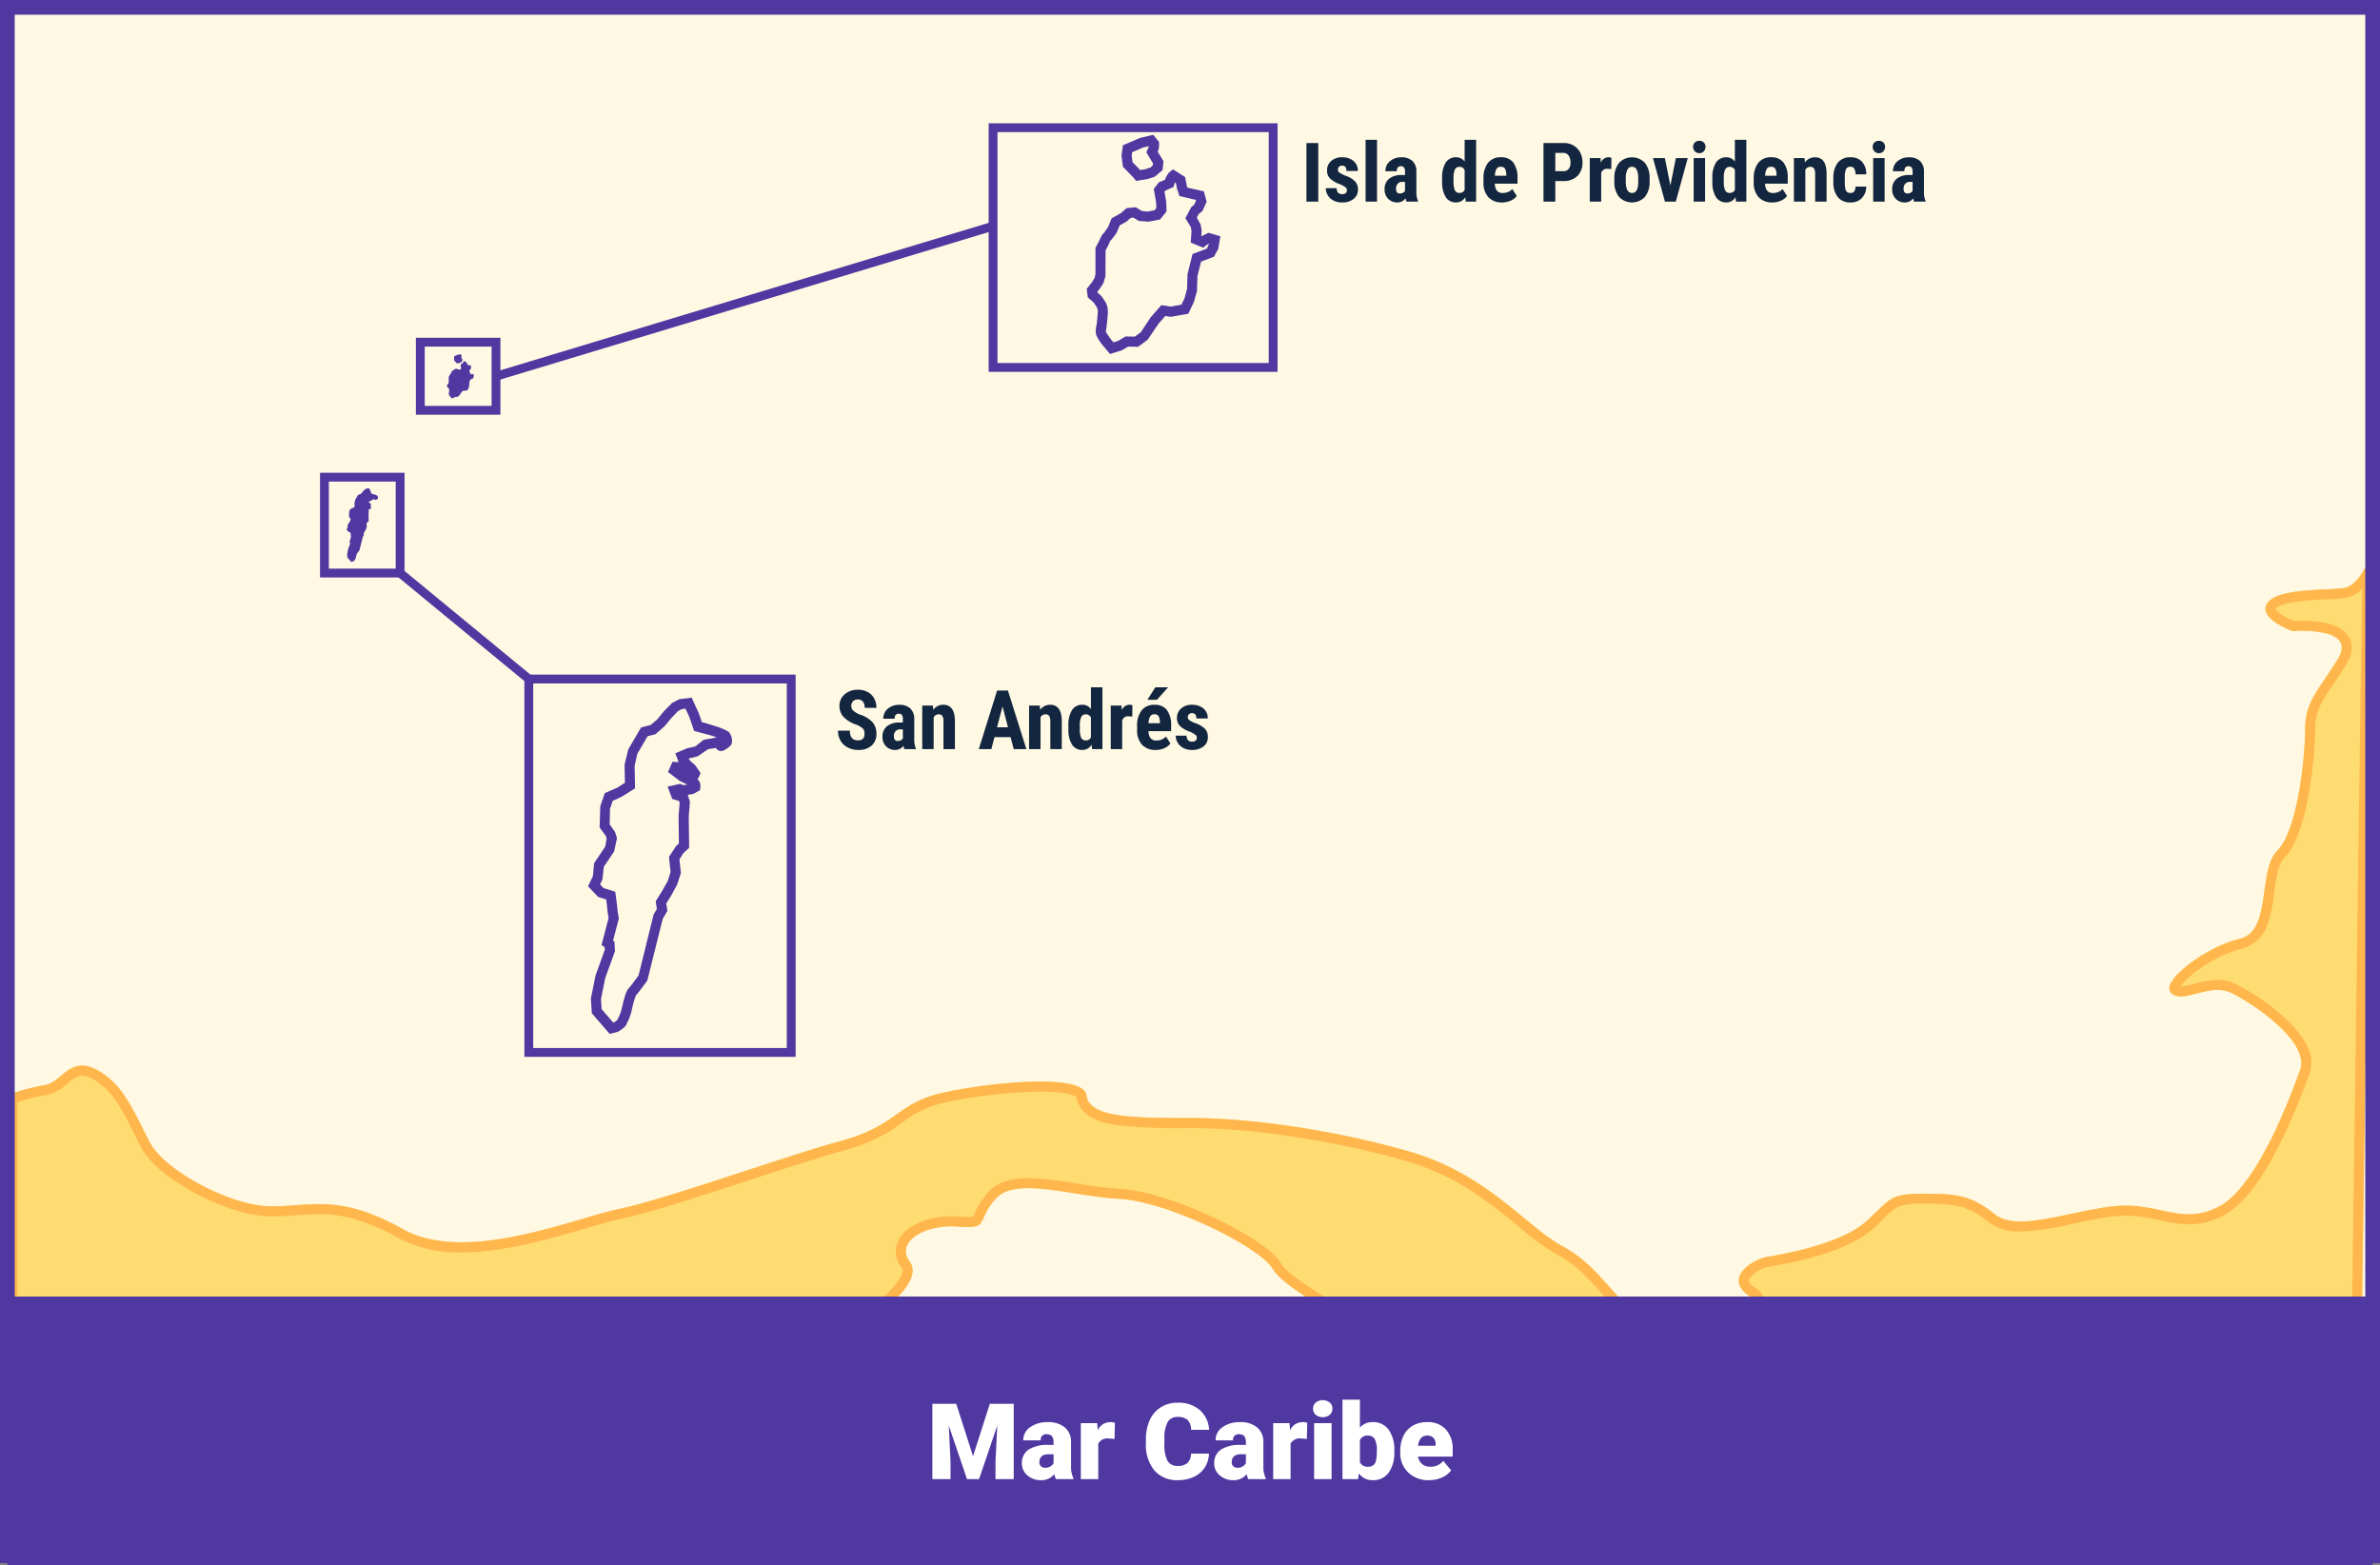 <svg xmlns="http://www.w3.org/2000/svg" width="404.248" height="265.908" viewBox="0 0 404.248 265.908">
  <rect x="0" y="0" width="404.248" height="265.908" fill="#808080" stroke="none"/>
  <g id="t1-m2" transform="translate(-388.75 -7513.75)">
    <rect id="Rectángulo_7854" data-name="Rectángulo 7854" width="401.748" height="263" transform="translate(390 7515)" fill="#fff8e3"/>
    <path id="Rectángulo_7854_-_Outline" data-name="Rectángulo 7854 - Outline" d="M1,1V262H400.748V1H1M0,0H401.748V263H0Z" transform="translate(390 7515)" fill="#707070"/>
    <path id="Path_102055" data-name="Path 102055" d="M-2117.286,14.571c-3.428.429-11.142,0-12.857,2.572s4.286,4.714,4.286,4.714,11.143-.857,7.714,4.714-5.571,7.286-5.571,12-1.286,17.143-4.714,20.572-.858,13.714-6.429,15-13.714,7.311-11.571,9.227,6.428-1.915,10.285,0,13.286,8.344,11.572,13.059-7.286,19.714-13.715,23.142-10.285-.857-18,0-16.285,4.415-20.142,1.351-6-3.493-12-3.493-5.572.86-9.858,4.716-14.142,5.569-16.714,6-7.714,3.643-3,6.75-12.857,6.107-17.571,3.964-7.715-9-14.143-12.428-12.857-12.429-26.572-16.286-27.39-5.572-36.838-5.572-17.162,0-17.59-3.857-16.714-2.143-24.429-.428-7.714,5.571-17.143,8.143S-2401.857,118.286-2410,120s-26.143,9.429-36.857,3.429-15.429-3.858-22.286-3.858-18-6-20.571-10.714-4.286-9.857-9-12.428-6,2.142-9,2.571a33.231,33.231,0,0,0-6.284,1.714v49.715h122.528c6.307-5.048,15.327-10.063,18.756-10.336,6-.478,14.571-7.664,12-11.093s2.571-6.429,8.143-6,3-.857,6.428-4.714,12.857-.429,21,0,24,8.143,26.143,12,20.143,12.857,20.143,12.857l6.071,7.286h158.535l2-142.715S-2113.857,14.143-2117.286,14.571Z" transform="translate(2903.998 7599.088)" fill="#ffdc72"/>
    <path id="Path_102055_-_Outline" data-name="Path 102055 - Outline" d="M-2114.049,14.725a5.259,5.259,0,0,1-3.026,1.532c-.9.113-2.05.169-3.265.229a46.136,46.136,0,0,0-5.549.492c-2.215.4-2.734.948-2.841,1.107l-.005.008a3.929,3.929,0,0,0,1.593,1.3,13.772,13.772,0,0,0,1.554.747c.292-.014.726-.029,1.245-.029,4.335,0,7.062.947,8.105,2.814.507.907.838,2.43-.459,4.538-.836,1.36-1.593,2.487-2.261,3.482-2.036,3.034-3.058,4.556-3.058,7.627,0,3.286-.927,17.488-5.212,21.774-1.055,1.054-1.4,3.521-1.725,5.907a24.241,24.241,0,0,1-1.207,5.561,6.052,6.052,0,0,1-4.317,3.986,22.554,22.554,0,0,0-6.979,3.307,17.658,17.658,0,0,0-2.685,2.21,6.093,6.093,0,0,0-.74.905h.073a10.214,10.214,0,0,0,2.217-.436,15.453,15.453,0,0,1,3.969-.669,7.106,7.106,0,0,1,3.234.73,39.051,39.051,0,0,1,8.275,5.756,17.32,17.32,0,0,1,3.492,4.254,6.147,6.147,0,0,1,.646,5.152,113.408,113.408,0,0,1-5.17,12.239c-3.187,6.3-6.242,10.169-9.342,11.822a12.436,12.436,0,0,1-5.975,1.551,23.723,23.723,0,0,1-5.037-.7,26.385,26.385,0,0,0-5.7-.765,17.285,17.285,0,0,0-1.9.106c-2.3.256-4.729.771-7.074,1.268a45.262,45.262,0,0,1-8.829,1.316,8.512,8.512,0,0,1-5.484-1.591,12.561,12.561,0,0,0-4.594-2.589,24.463,24.463,0,0,0-6.349-.535,12.054,12.054,0,0,0-4.262.454,8.535,8.535,0,0,0-2.492,1.98c-.55.53-1.172,1.131-1.967,1.846-3.925,3.531-11.722,5.435-17.572,6.411-1.424.237-3.314,1.481-3.487,2.295-.1.493.849,1.164,1.143,1.359a2.77,2.77,0,0,1,1.455,3.207c-.293.976-1.237,2.406-6.042,3.555a40.624,40.624,0,0,1-8.908,1.046,14.456,14.456,0,0,1-5.714-.876c-2.577-1.171-4.58-3.428-6.7-5.818-2.185-2.462-4.445-5.008-7.539-6.658a44.879,44.879,0,0,1-6.982-5.079,79.227,79.227,0,0,0-8.143-6.1,41.761,41.761,0,0,0-11.107-4.975,155.287,155.287,0,0,0-19.8-4.186,119.343,119.343,0,0,0-16.576-1.322,91.948,91.948,0,0,1-12.433-.5c-1.571-.239-6.317-.963-6.832-4.75-.224-.181-1.44-.936-6.173-.936a84.875,84.875,0,0,0-16.212,1.862,17.689,17.689,0,0,0-7.179,3.383,28.091,28.091,0,0,1-9.885,4.741c-3.953,1.078-9.776,2.983-15.941,5-8.4,2.747-17.086,5.588-21.87,6.6-1.665.35-3.78.968-6.229,1.683-6.153,1.8-13.81,4.031-20.969,4.031a22.009,22.009,0,0,1-10.84-2.465,33.7,33.7,0,0,0-7.657-3.269,21.58,21.58,0,0,0-5.755-.744c-1.272,0-2.494.086-3.789.178-1.35.1-2.746.194-4.254.194-3.5,0-8.121-1.38-12.685-3.785s-7.981-5.253-9.378-7.815c-.529-.97-1.023-1.957-1.5-2.911-1.81-3.619-3.519-7.037-6.822-8.839a3.854,3.854,0,0,0-1.774-.556c-.836,0-1.5.514-2.511,1.352a7.391,7.391,0,0,1-3.66,1.965,28.83,28.83,0,0,0-4.825,1.227v46.819h120.237c6.014-4.71,15.189-10.01,19.212-10.331a14.159,14.159,0,0,0,6.322-2.548,12.688,12.688,0,0,0,4.336-4.478c.282-.625.322-1.08.117-1.352a4.327,4.327,0,0,1-.572-4.7c1.213-2.426,4.833-4.057,9.006-4.057.4,0,.8.015,1.2.046.646.05,1.157.074,1.564.074a3.739,3.739,0,0,0,.91-.074c.068-.114.173-.352.26-.549a12.635,12.635,0,0,1,2.292-3.6c1.426-1.6,3.654-2.384,6.811-2.384a54.539,54.539,0,0,1,8.095.892,74.241,74.241,0,0,0,7.454.924c3.93.207,9.895,2.028,15.955,4.873,2.266,1.064,9.8,4.784,11.585,8,.26.468,1.766,2.372,10.222,7.218,4.673,2.678,9.151,4.921,9.2,4.944l.318.159.228.273,5.561,6.674h156.062l1.879-134m1.8-7.011-2,142.715h-158.535l-6.071-7.286s-18-9-20.143-12.857-18-11.572-26.143-12-17.571-3.857-21,0-.858,5.143-6.428,4.714-10.715,2.571-8.143,6-6,10.615-12,11.093c-3.429.273-12.449,5.288-18.756,10.336H-2514V100.714A33.231,33.231,0,0,1-2507.714,99c3-.429,4.286-5.143,9-2.571s6.428,7.714,9,12.428,13.714,10.714,20.571,10.714,11.572-2.142,22.286,3.858,28.714-1.715,36.857-3.429,28.286-9,37.714-11.571,9.429-6.429,17.143-8.143,24-3.429,24.429.428,8.143,3.857,17.59,3.857,23.124,1.715,36.838,5.572,20.143,12.857,26.572,16.286,9.428,10.285,14.143,12.428,22.285-.857,17.571-3.964.429-6.322,3-6.75,12.429-2.143,16.714-6,3.858-4.716,9.858-4.716,8.142.428,12,3.493,12.428-.493,20.142-1.351c5.442-.6,8.965,1.351,12.825,1.351a10.638,10.638,0,0,0,5.175-1.351c6.429-3.428,12-18.428,13.715-23.142s-7.715-11.143-11.572-13.059c-3.042-1.51-6.35.553-8.664.553a2.319,2.319,0,0,1-1.621-.553c-2.143-1.916,6-7.941,11.571-9.227s3-11.572,6.429-15,4.714-15.857,4.714-20.572,2.143-6.428,5.571-12-7.714-4.714-7.714-4.714-6-2.143-4.286-4.714,9.429-2.143,12.857-2.572S-2112.25,7.714-2112.25,7.714Z" transform="translate(2903.998 7599.088)" fill="#ffb74d"/>
    <rect id="Rectangle_7856" data-name="Rectangle 7856" width="401.748" height="45.677" transform="translate(390 7733.981)" fill="#5038a1"/>
    <path id="Rectángulo_7854-2" data-name="Rectángulo 7854" d="M-1.25-1.25H403v265.5H-1.25ZM400.5,1.25H1.25v260.5H400.5Z" transform="translate(390 7515)" fill="#5038a1"/>
    <path id="Rectangle_7857" data-name="Rectangle 7857" d="M-.75-.75H13.607V17.036H-.75ZM12.107.75H.75V15.536H12.107Z" transform="translate(443.855 7594.803)" fill="#5038a1"/>
    <path id="Rectangle_7858" data-name="Rectangle 7858" d="M-.75-.75H45.321V64.179H-.75ZM43.821.75H.75V62.679H43.821Z" transform="translate(478.569 7629.088)" fill="#5038a1"/>
    <path id="Rectangle_7859" data-name="Rectangle 7859" d="M-.75-.75H48.321V41.464H-.75ZM46.821.75H.75V39.964H46.821Z" transform="translate(557.427 7535.445)" fill="#5038a1"/>
    <path id="Rectangle_7860" data-name="Rectangle 7860" d="M-.75-.75H13.607V12.321H-.75ZM12.107.75H.75V10.821H12.107Z" transform="translate(460.141 7571.874)" fill="#5038a1"/>
    <path id="Line_148" data-name="Line 148" d="M21.38,18.579-.477.579.477-.579l21.857,18Z" transform="translate(456.712 7611.088)" fill="#5038a1"/>
    <path id="Line_149" data-name="Line 149" d="M.217,26.218l-.434-1.436L84.212-.718,84.645.718Z" transform="translate(472.998 7552.16)" fill="#5038a1"/>
    <g id="Group_56389" data-name="Group 56389" transform="translate(2903.998 7599.088)">
      <path id="Path_102058" data-name="Path 102058" d="M-2411.691,90.279l-3.039-3.507-.153-2.52.793-3.9,1.579-4.384-.06-.447-.508-.339,1.2-4.582c-.06-.347-.184-1.094-.234-1.694-.036-.434-.114-1.036-.175-1.465l-1.365-.421-1.715-1.81.829-1.741.2-2.187,1.886-2.8.249-1.352-.151-.49-1.051-1.4.117-3.64.766-2.22.348-.15c.783-.335,1.724-.752,1.88-.84.109-.074.754-.486,1.189-.764l-.057-3.091.632-2.592,2.17-3.71,1.632-.426,1.135-.964,1.115-1.37,1.39-1.418,1.214-.62,2.106-.275,1.225,2.7.514,1.48.426.092,1.891.582a10.051,10.051,0,0,1,2.256.968,2.384,2.384,0,0,1,.5,1.971c-.192.583-1.352,1.177-1.363,1.182a1.035,1.035,0,0,1-.965-.047,1.066,1.066,0,0,1-.377-.389l-1.339.235-1.732,1.189-1.563.394.312.417.785.683.936,1.337-.163.426a2.885,2.885,0,0,1-.369.677,1.085,1.085,0,0,1,.313.3,1.58,1.58,0,0,1,.174,1.086l-.032.445-1.141.624s-.494.094-.947.157l.368,1.186-.014.166s-.18,2.127-.19,2.333c0,.119.065,4.937.065,4.937l0,.384-.971.89-.677,1.064.245,2.322-.634,1.971-1.029,1.887-.818,1.312.19,1.268-.795,1.372-2.613,10.453c-.252.353-1.537,2.131-1.95,2.545a17.082,17.082,0,0,0-.681,2.429l-.123.512a9.13,9.13,0,0,1-.681,1.706c-.052.106-.093.188-.114.239-.057.172-.153.46-1.306,1.2l-.256.11Zm-1.363-4.19,1.969,2.272.119-.03c.229-.153.461-.323.57-.416.031-.072.073-.159.122-.259a7.949,7.949,0,0,0,.559-1.369l.116-.487c.436-1.869.718-2.832,1.138-3.251.218-.219,1.078-1.375,1.675-2.2l2.554-10.336.556-.961-.2-1.3,1.132-1.811.94-1.695.457-1.468-.271-2.562,1.2-1.836.487-.447c-.015-1.154-.059-4.525-.059-4.6s.138-1.742.182-2.281l-.1-.334-1.158-.345-.785-2.093,2.1-.467.253.109a1.515,1.515,0,0,0,.5.094c.131-.01.3-.031.467-.056-.147-.095-.255-.163-.257-.164l-.974-.466-2.028-1.536.768-1.73,1.046.059-.571-1.5,2.043-.868,1.263-.275.293-.18,1.209-.976,2.223-.39c-.256-.1-.531-.206-.789-.3l-3.039-.813-.8-2.32-.67-1.466-.682.089-.642.367-1.069,1.128-1.182,1.434-1.538,1.326-1.324.344-1.744,2.983-.461,2.017.071,3.843-.405.259s-1.4.89-1.588,1.017a14.687,14.687,0,0,1-1.781.825l-.476,1.376-.055,2.653.92,1.31.319,1.035-.491,2.265-1.74,2.578-.252,2.191-.389.818.595.629,1.971.606.08.534s.2,1.319.263,2.111c.06.729.244,1.7.245,1.711l.036.189-.986,3.768.231.154.1,1.629-1.666,4.6-.715,3.556Z" fill="#5038a1"/>
    </g>
    <path id="Path_102059" data-name="Path 102059" d="M-2455.587,10.114l-.666-.768-.033-.553.173-.854.346-.961-.013-.1-.111-.075.263-1c-.014-.076-.041-.239-.052-.371-.008-.1-.025-.227-.038-.321l-.3-.092-.376-.4.182-.381.043-.479.414-.613.054-.3-.033-.107-.23-.307.025-.8.168-.486.077-.033c.171-.074.377-.165.411-.184l.261-.167-.013-.678.139-.568.475-.813.358-.093.249-.211.244-.3.3-.311.266-.136.462-.06.268.591.113.324.093.02.414.128a2.181,2.181,0,0,1,.495.212.521.521,0,0,1,.109.432c-.042.127-.3.258-.3.259a.228.228,0,0,1-.211-.011.24.24,0,0,1-.083-.085l-.293.051-.379.261-.343.086.069.092.172.149.205.293-.036.094a.648.648,0,0,1-.081.148.251.251,0,0,1,.069.066.355.355,0,0,1,.038.238l-.007.1-.25.137s-.109.02-.208.034l.081.26,0,.036s-.04.466-.042.511c0,.026.014,1.082.014,1.082V3.19l-.212.195-.149.233.054.509-.139.432-.225.413-.18.288.042.277-.174.3-.572,2.29c-.056.078-.337.467-.428.558a3.741,3.741,0,0,0-.149.532l-.027.112a1.92,1.92,0,0,1-.149.374l-.025.052c-.013.038-.034.1-.286.264l-.056.024Z" transform="translate(2903.998 7599.088)" fill="#5038a1"/>
    <g id="Group_56390" data-name="Group 56390" transform="translate(2903.998 7599.088)">
      <path id="Path_102060" data-name="Path 102060" d="M-2326.715-25.213l-1.169-1.4a7.543,7.543,0,0,1-1.192-1.887,3.879,3.879,0,0,1,.107-1.729l.056-.583c0-.024.124-1.046.124-1.648a1.62,1.62,0,0,0-.149-.677l-.543-.809-1-.88-.181-1.447.927-1.18.39-.641.165-.639V-43.24l.584-1.089c.5-1.16.708-1.323.829-1.42.054-.065.427-.578.74-1.025l.59-1.475,1.58-.886.966-.851,1.552-.149,1.062.651,1,.073,1.123-.211.307-.377-.023-.871-.4-2.362.837-1.117,1.079-.47.127-.393.451-.725.737-.644,2.083,1.315.356,1.785,2.833.647.47,1.761-.726,1.589-.651.522-.287.59.639,1.16.177,1.062-.061.9.075.031.1-.069,1.044-.511,2.022.587-.362,2.151-.732,1.338-2.188.822-.606,2.425-.095,2.625-.513,1.8-.949,2.011-2.981.517-.928-.143-1.135,1.286-1.866,2.754-1.615,1.2-1.685-.033-1.1.63Zm-.692-3.748c.149.251.545.83.879,1.3l.4.473.8-.25,1.248-.748,1.59.031,1.024-.762,1.651-2.506,1.828-2.085,1.577.242,1.833-.318.516-1.078.433-1.555.087-2.584.847-3.391,2.434-.914.381-.85-.281.133-.73.554-2.108-.868.132-1.929-.116-.7-.93-1.51,1.02-1.906.483-.386.3-.659-.044-.164-2.761-.639-.44-1.321-.156-.872-.193-.122-.2.765-1.426.622-.125.167.293,1.757.052,1.623-1.106,1.357-1.959.368-1.635-.12-.928-.569-.44.042-.693.6-1.19.683-.5,1.178a7.559,7.559,0,0,1-1.13,1.465c.026,0-.189.437-.361.83l-.41.77-.028,4.4-.324,1.1-.514.834-.541.7.011.1.739.69.642.964a3.226,3.226,0,0,1,.4,1.567c0,.679-.135,1.834-.135,1.834l-.063.627C-2327.341-29.583-2327.4-29.164-2327.407-28.961Z" fill="#5038a1"/>
    </g>
    <g id="Group_56391" data-name="Group 56391" transform="translate(2903.998 7599.088)">
      <path id="Path_102061" data-name="Path 102061" d="M-2322.31-54.614l-.268-.4c-.264-.282-1.736-1.793-1.736-1.793l-.2-.205-.242-1.906.241-1.749,2.886-1.233,2.257-.539,1,1.239-.006.3s-.011.658-.031.76a2.92,2.92,0,0,1-.206.561l.987,1.624-.162,1.508-1.324,1.13-1.236.4Zm-.576-3.183c.665.683,1.061,1.091,1.3,1.341l.842-.127.913-.306.4-.377.031-.291-1.134-1.908.172-.4s.2-.461.271-.649l-1.009.234-1.851.8-.078.566Z" fill="#5038a1"/>
    </g>
    <g id="Group_56392" data-name="Group 56392" transform="translate(2903.998 7599.088)">
      <path id="Path_102062" data-name="Path 102062" d="M-2438.534-17.672l-.235-.283a1.524,1.524,0,0,1-.241-.38.791.791,0,0,1,.021-.35l.012-.117s.025-.211.025-.333a.319.319,0,0,0-.03-.136l-.11-.164-.2-.177-.036-.292.187-.239.079-.129.033-.129v-.909l.118-.22c.1-.234.143-.267.167-.287s.086-.117.15-.207l.119-.3.318-.179.2-.172.314-.03.214.131.2.015.227-.042.062-.077,0-.175-.081-.477.169-.226.218-.1.026-.079.091-.146.148-.13.421.265.072.361.572.13.094.356-.146.32-.132.106-.058.119.13.234.035.214-.012.181.015.007.019-.014.211-.1.408.118-.073.434-.148.27-.441.166-.123.49-.019.529-.1.363-.191.406-.6.105-.187-.029-.229.259-.377.556-.326.243-.34-.007-.222.127Z" fill="#5038a1"/>
      <path id="Path_102063" data-name="Path 102063" d="M-2437.644-23.606l-.055-.081c-.053-.057-.35-.362-.35-.362l-.04-.041-.049-.385.049-.353.582-.249.456-.109.2.251v.059s0,.133-.006.154a.7.7,0,0,1-.042.113l.2.328-.032.3-.268.228-.249.081Z" fill="#5038a1"/>
    </g>
    <path id="Path_102091" data-name="Path 102091" d="M47.168,4.2l2.856,8.9,2.848-8.9h4.061V17H53.839V14.012l.3-6.117L51.044,17H49L45.9,7.886l.3,6.126V17H43.116V4.2ZM64.113,17a3.344,3.344,0,0,1-.281-.853,2.754,2.754,0,0,1-2.285,1.028,3.374,3.374,0,0,1-2.285-.813,2.588,2.588,0,0,1-.94-2.043,2.66,2.66,0,0,1,1.143-2.338,5.821,5.821,0,0,1,3.322-.791H63.7v-.5q0-1.316-1.134-1.316a.927.927,0,0,0-1.055,1.042H58.55a2.655,2.655,0,0,1,1.173-2.239,4.931,4.931,0,0,1,2.993-.86A4.323,4.323,0,0,1,65.59,8.2a3.086,3.086,0,0,1,1.081,2.435v4.21a4.311,4.311,0,0,0,.4,2V17Zm-1.854-1.934a1.652,1.652,0,0,0,.918-.237,1.487,1.487,0,0,0,.523-.536V12.772h-.861q-1.547,0-1.547,1.389a.848.848,0,0,0,.272.655A.986.986,0,0,0,62.259,15.066Zm11.8-4.9-.976-.07a1.752,1.752,0,0,0-1.793.879V17H68.332V7.49h2.777l.1,1.222a2.294,2.294,0,0,1,2.083-1.4,2.888,2.888,0,0,1,.826.105Zm16.04,2.5a4.673,4.673,0,0,1-.721,2.36,4.35,4.35,0,0,1-1.85,1.586,6.3,6.3,0,0,1-2.72.563,5.025,5.025,0,0,1-3.973-1.644,6.786,6.786,0,0,1-1.45-4.641v-.633a7.746,7.746,0,0,1,.655-3.292,4.961,4.961,0,0,1,1.885-2.18,5.26,5.26,0,0,1,2.848-.769,5.516,5.516,0,0,1,3.744,1.226,4.844,4.844,0,0,1,1.608,3.379H87.053a2.292,2.292,0,0,0-.589-1.679,2.422,2.422,0,0,0-1.687-.51,1.843,1.843,0,0,0-1.687.861,5.536,5.536,0,0,0-.562,2.751v.905a6.126,6.126,0,0,0,.514,2.927,1.882,1.882,0,0,0,1.771.879,2.369,2.369,0,0,0,1.626-.5,2.126,2.126,0,0,0,.6-1.591ZM96.782,17a3.344,3.344,0,0,1-.281-.853,2.754,2.754,0,0,1-2.285,1.028,3.374,3.374,0,0,1-2.285-.813,2.588,2.588,0,0,1-.94-2.043,2.66,2.66,0,0,1,1.143-2.338,5.821,5.821,0,0,1,3.322-.791h.914v-.5q0-1.316-1.134-1.316a.927.927,0,0,0-1.055,1.042H91.219a2.655,2.655,0,0,1,1.173-2.239,4.931,4.931,0,0,1,2.993-.86,4.323,4.323,0,0,1,2.874.888,3.086,3.086,0,0,1,1.081,2.435v4.21a4.311,4.311,0,0,0,.4,2V17Zm-1.854-1.934a1.652,1.652,0,0,0,.918-.237,1.487,1.487,0,0,0,.523-.536V12.772h-.861q-1.547,0-1.547,1.389a.848.848,0,0,0,.272.655A.986.986,0,0,0,94.928,15.066Zm11.8-4.9-.976-.07a1.752,1.752,0,0,0-1.793.879V17H101V7.49h2.777l.1,1.222a2.294,2.294,0,0,1,2.083-1.4,2.888,2.888,0,0,1,.826.105ZM110.924,17h-2.971V7.49h2.971ZM107.777,5.029a1.334,1.334,0,0,1,.457-1.043,1.934,1.934,0,0,1,2.373,0,1.334,1.334,0,0,1,.457,1.043,1.334,1.334,0,0,1-.457,1.043,1.934,1.934,0,0,1-2.373,0A1.334,1.334,0,0,1,107.777,5.029Zm13.8,7.295a5.8,5.8,0,0,1-.967,3.595,3.238,3.238,0,0,1-2.725,1.257,2.81,2.81,0,0,1-2.338-1.151l-.123.976H112.77V3.5h2.962V8.255a2.711,2.711,0,0,1,2.136-.94,3.239,3.239,0,0,1,2.742,1.274,5.826,5.826,0,0,1,.967,3.586Zm-2.971-.189a3.866,3.866,0,0,0-.365-1.952A1.229,1.229,0,0,0,117.12,9.6a1.418,1.418,0,0,0-1.389.763v3.773a1.426,1.426,0,0,0,1.406.755,1.258,1.258,0,0,0,1.327-1.018A7.309,7.309,0,0,0,118.605,12.135Zm8.877,5.04a4.889,4.889,0,0,1-3.542-1.305,4.507,4.507,0,0,1-1.354-3.4v-.246a5.84,5.84,0,0,1,.541-2.575,3.955,3.955,0,0,1,1.578-1.727,4.763,4.763,0,0,1,2.461-.611,4.117,4.117,0,0,1,3.164,1.244,4.887,4.887,0,0,1,1.16,3.467v1.151H125.6a2.135,2.135,0,0,0,.694,1.257,2.066,2.066,0,0,0,1.389.457,2.662,2.662,0,0,0,2.2-.984l1.354,1.6a3.784,3.784,0,0,1-1.569,1.217A5.3,5.3,0,0,1,127.482,17.176ZM127.148,9.6q-1.3,0-1.547,1.723h2.988v-.229a1.467,1.467,0,0,0-.36-1.1A1.434,1.434,0,0,0,127.148,9.6Z" transform="translate(504 7748)" fill="#fff"/>
    <path id="Path_102089" data-name="Path 102089" d="M6.59,12.389a1.247,1.247,0,0,0-.311-.919,3.581,3.581,0,0,0-1.131-.646,5.272,5.272,0,0,1-2.153-1.33,2.672,2.672,0,0,1-.656-1.8,2.525,2.525,0,0,1,.892-2.02A3.366,3.366,0,0,1,5.5,4.91,3.393,3.393,0,0,1,7.13,5.3a2.679,2.679,0,0,1,1.1,1.09,3.271,3.271,0,0,1,.386,1.6h-2a1.651,1.651,0,0,0-.3-1.063,1.042,1.042,0,0,0-.858-.366,1.074,1.074,0,0,0-.82.311,1.169,1.169,0,0,0-.294.837,1.031,1.031,0,0,0,.328.742,3.773,3.773,0,0,0,1.162.687,4.979,4.979,0,0,1,2.116,1.292,2.878,2.878,0,0,1,.66,1.948,2.569,2.569,0,0,1-.827,2.03,3.274,3.274,0,0,1-2.249.731,3.873,3.873,0,0,1-1.757-.4A2.974,2.974,0,0,1,2.54,13.605a3.3,3.3,0,0,1-.448-1.743H4.109a1.9,1.9,0,0,0,.335,1.251,1.371,1.371,0,0,0,1.094.39Q6.59,13.5,6.59,12.389ZM13.365,15a2.7,2.7,0,0,1-.164-.574,1.653,1.653,0,0,1-1.408.711,2.084,2.084,0,0,1-1.542-.615,2.162,2.162,0,0,1-.612-1.593,2.239,2.239,0,0,1,.742-1.8,3.244,3.244,0,0,1,2.136-.649H13.1V9.887a1.114,1.114,0,0,0-.171-.7.613.613,0,0,0-.5-.205q-.725,0-.725.848H9.776a2.141,2.141,0,0,1,.769-1.692,2.863,2.863,0,0,1,1.945-.667,2.629,2.629,0,0,1,1.883.632,2.374,2.374,0,0,1,.667,1.808v3.479a3.641,3.641,0,0,0,.273,1.5V15Zm-1.142-1.381a1.079,1.079,0,0,0,.547-.13.92.92,0,0,0,.335-.308V11.644H12.64a.992.992,0,0,0-.776.314,1.208,1.208,0,0,0-.284.841Q11.581,13.619,12.223,13.619ZM18.211,7.6l.055.731a2.052,2.052,0,0,1,1.716-.868q1.907,0,1.962,2.673V15H20V10.283a1.7,1.7,0,0,0-.188-.913.732.732,0,0,0-.66-.284.9.9,0,0,0-.82.54V15H16.393V7.6ZM31.4,12.963H28.664L28.13,15H26l3.11-9.953h1.839L34.084,15H31.938Zm-2.3-1.675H30.96l-.93-3.548ZM36.361,7.6l.055.731a2.052,2.052,0,0,1,1.716-.868q1.907,0,1.962,2.673V15H38.152V10.283a1.7,1.7,0,0,0-.188-.913.732.732,0,0,0-.66-.284.9.9,0,0,0-.82.54V15H34.542V7.6Zm4.86,3.473a4.829,4.829,0,0,1,.615-2.714,2.037,2.037,0,0,1,1.791-.9,1.727,1.727,0,0,1,1.422.738V4.5H47V15H45.241l-.089-.752a1.782,1.782,0,0,1-1.531.889,2.02,2.02,0,0,1-1.774-.889,4.673,4.673,0,0,1-.625-2.611Zm1.941.485a3.529,3.529,0,0,0,.232,1.528.819.819,0,0,0,.786.434.943.943,0,0,0,.868-.513V9.634a.922.922,0,0,0-.861-.547.833.833,0,0,0-.779.431,3.352,3.352,0,0,0-.246,1.531ZM52.07,9.47l-.643-.055a1.056,1.056,0,0,0-1.073.7V15H48.413V7.6h1.825l.055.8a1.4,1.4,0,0,1,1.265-.937,1.355,1.355,0,0,1,.533.089Zm3.979,5.667a3.032,3.032,0,0,1-2.324-.889,3.578,3.578,0,0,1-.834-2.543v-.588a4.206,4.206,0,0,1,.766-2.7,2.655,2.655,0,0,1,2.194-.95,2.513,2.513,0,0,1,2.1.891A4.25,4.25,0,0,1,58.667,11v.949H54.818a2.013,2.013,0,0,0,.362,1.2,1.225,1.225,0,0,0,.991.381,2.175,2.175,0,0,0,1.62-.663l.759,1.169a2.5,2.5,0,0,1-1.032.8A3.543,3.543,0,0,1,56.048,15.137ZM54.832,10.6h1.935V10.42a2.067,2.067,0,0,0-.219-1,.761.761,0,0,0-.711-.342.8.8,0,0,0-.735.362A2.5,2.5,0,0,0,54.832,10.6ZM55.98,4.5h2.174l-1.9,2.119H54.64Zm7.055,8.518a.6.6,0,0,0-.236-.455A4.657,4.657,0,0,0,61.75,12a4.365,4.365,0,0,1-1.644-1A1.909,1.909,0,0,1,59.658,9.7a2.065,2.065,0,0,1,.7-1.6,2.665,2.665,0,0,1,1.856-.632,2.885,2.885,0,0,1,1.948.629,2.114,2.114,0,0,1,.731,1.688H62.959q0-.9-.752-.9a.7.7,0,0,0-.506.191.707.707,0,0,0-.2.533.56.56,0,0,0,.219.434,4.81,4.81,0,0,0,1.032.537,4.271,4.271,0,0,1,1.671.974,1.986,1.986,0,0,1,.489,1.391,1.945,1.945,0,0,1-.745,1.593,3.017,3.017,0,0,1-1.955.6,3.112,3.112,0,0,1-1.436-.318,2.411,2.411,0,0,1-.974-.885,2.279,2.279,0,0,1-.352-1.224h1.839a1.172,1.172,0,0,0,.236.759.924.924,0,0,0,.728.253Q63.035,13.722,63.035,13.018Z" transform="translate(529 7626)" fill="#12263f"/>
    <path id="Path_102088" data-name="Path 102088" d="M3.66,15H1.65V5.047H3.66Zm4.867-1.982a.6.6,0,0,0-.236-.455A4.657,4.657,0,0,0,7.242,12a4.365,4.365,0,0,1-1.644-1A1.909,1.909,0,0,1,5.15,9.7a2.065,2.065,0,0,1,.7-1.6,2.665,2.665,0,0,1,1.856-.632A2.885,2.885,0,0,1,9.655,8.1a2.114,2.114,0,0,1,.731,1.688H8.452q0-.9-.752-.9a.7.7,0,0,0-.506.191.706.706,0,0,0-.2.533.56.56,0,0,0,.219.434,4.81,4.81,0,0,0,1.032.537,4.271,4.271,0,0,1,1.671.974,1.986,1.986,0,0,1,.489,1.391,1.945,1.945,0,0,1-.745,1.593,3.017,3.017,0,0,1-1.955.6,3.112,3.112,0,0,1-1.436-.318,2.411,2.411,0,0,1-.974-.885,2.279,2.279,0,0,1-.352-1.224H6.784a1.172,1.172,0,0,0,.236.759.924.924,0,0,0,.728.253Q8.527,13.722,8.527,13.018ZM13.641,15H11.7V4.5h1.941Zm5.011,0a2.7,2.7,0,0,1-.164-.574,1.653,1.653,0,0,1-1.408.711,2.084,2.084,0,0,1-1.542-.615,2.162,2.162,0,0,1-.612-1.593,2.239,2.239,0,0,1,.742-1.8,3.244,3.244,0,0,1,2.136-.649h.588V9.887a1.114,1.114,0,0,0-.171-.7.613.613,0,0,0-.5-.205q-.725,0-.725.848H15.063a2.141,2.141,0,0,1,.769-1.692,2.863,2.863,0,0,1,1.945-.667A2.629,2.629,0,0,1,19.66,8.1a2.374,2.374,0,0,1,.667,1.808v3.479a3.641,3.641,0,0,0,.273,1.5V15ZM17.51,13.619a1.079,1.079,0,0,0,.547-.13.92.92,0,0,0,.335-.308V11.644h-.465a.992.992,0,0,0-.776.314,1.208,1.208,0,0,0-.284.841Q16.867,13.619,17.51,13.619Zm7.185-2.543a4.829,4.829,0,0,1,.615-2.714,2.037,2.037,0,0,1,1.791-.9,1.727,1.727,0,0,1,1.422.738V4.5h1.948V15H28.714l-.089-.752a1.782,1.782,0,0,1-1.531.889,2.02,2.02,0,0,1-1.774-.889,4.673,4.673,0,0,1-.625-2.611Zm1.941.485a3.53,3.53,0,0,0,.232,1.528.819.819,0,0,0,.786.434.943.943,0,0,0,.868-.513V9.634a.922.922,0,0,0-.861-.547.833.833,0,0,0-.779.431,3.352,3.352,0,0,0-.246,1.531Zm8.244,3.575a3.032,3.032,0,0,1-2.324-.889,3.578,3.578,0,0,1-.834-2.543v-.588a4.206,4.206,0,0,1,.766-2.7,2.655,2.655,0,0,1,2.194-.95,2.513,2.513,0,0,1,2.1.891A4.25,4.25,0,0,1,37.5,11v.949H33.649a2.013,2.013,0,0,0,.362,1.2A1.225,1.225,0,0,0,35,13.53a2.175,2.175,0,0,0,1.62-.663l.759,1.169a2.5,2.5,0,0,1-1.032.8A3.543,3.543,0,0,1,34.88,15.137ZM33.663,10.6H35.6V10.42a2.067,2.067,0,0,0-.219-1,.761.761,0,0,0-.711-.342.8.8,0,0,0-.735.362A2.5,2.5,0,0,0,33.663,10.6Zm10.261.9V15h-2.01V5.047H45.3a3.111,3.111,0,0,1,2.355.916,3.294,3.294,0,0,1,.878,2.379,3.081,3.081,0,0,1-.868,2.311,3.3,3.3,0,0,1-2.406.848Zm0-1.675H45.3a1.094,1.094,0,0,0,.889-.376,1.665,1.665,0,0,0,.314-1.094,1.973,1.973,0,0,0-.321-1.186,1.03,1.03,0,0,0-.861-.448h-1.4Zm9.509-.355-.643-.055a1.056,1.056,0,0,0-1.073.7V15H49.775V7.6H51.6l.055.8a1.4,1.4,0,0,1,1.265-.937,1.355,1.355,0,0,1,.533.089Zm.52,1.593a4.016,4.016,0,0,1,.793-2.639,3.01,3.01,0,0,1,4.4,0,4.039,4.039,0,0,1,.793,2.652v.472a4.023,4.023,0,0,1-.786,2.639,3.033,3.033,0,0,1-4.413,0,4.037,4.037,0,0,1-.79-2.649Zm1.941.485q0,1.982,1.06,1.982.978,0,1.053-1.654l.007-.813a3.112,3.112,0,0,0-.28-1.5.873.873,0,0,0-.793-.489.851.851,0,0,0-.769.489,3.145,3.145,0,0,0-.277,1.5Zm7.574.718L64.4,7.6h2.017L64.391,15H62.545L60.508,7.6h2.023ZM69.36,15H67.419V7.6H69.36ZM67.33,5.689a1,1,0,0,1,.287-.738,1.164,1.164,0,0,1,1.531,0,1,1,0,0,1,.287.738,1.053,1.053,0,1,1-2.105,0ZM70.6,11.076a4.829,4.829,0,0,1,.615-2.714A2.037,2.037,0,0,1,73,7.467a1.727,1.727,0,0,1,1.422.738V4.5h1.948V15H74.617l-.089-.752A1.782,1.782,0,0,1,73,15.137a2.02,2.02,0,0,1-1.774-.889,4.673,4.673,0,0,1-.625-2.611Zm1.941.485a3.53,3.53,0,0,0,.232,1.528.819.819,0,0,0,.786.434.943.943,0,0,0,.868-.513V9.634a.922.922,0,0,0-.861-.547.833.833,0,0,0-.779.431,3.352,3.352,0,0,0-.246,1.531Zm8.244,3.575a3.032,3.032,0,0,1-2.324-.889,3.578,3.578,0,0,1-.834-2.543v-.588a4.206,4.206,0,0,1,.766-2.7,2.655,2.655,0,0,1,2.194-.95,2.513,2.513,0,0,1,2.1.891A4.25,4.25,0,0,1,83.4,11v.949H79.553a2.013,2.013,0,0,0,.362,1.2,1.225,1.225,0,0,0,.991.381,2.175,2.175,0,0,0,1.62-.663l.759,1.169a2.5,2.5,0,0,1-1.032.8A3.543,3.543,0,0,1,80.783,15.137ZM79.566,10.6H81.5V10.42a2.067,2.067,0,0,0-.219-1,.761.761,0,0,0-.711-.342.8.8,0,0,0-.735.362A2.5,2.5,0,0,0,79.566,10.6Zm6.7-2.994.055.731a2.052,2.052,0,0,1,1.716-.868q1.907,0,1.962,2.673V15H88.057V10.283a1.7,1.7,0,0,0-.188-.913.732.732,0,0,0-.66-.284.9.9,0,0,0-.82.54V15H84.447V7.6Zm7.793,5.927q.841,0,.854-1.094h1.818a2.717,2.717,0,0,1-.745,1.955,2.528,2.528,0,0,1-1.887.745,2.7,2.7,0,0,1-2.181-.889,4.012,4.012,0,0,1-.766-2.618v-.588A4.141,4.141,0,0,1,91.9,8.383a2.653,2.653,0,0,1,2.191-.916,2.507,2.507,0,0,1,1.928.755,3.073,3.073,0,0,1,.718,2.143H94.913a1.939,1.939,0,0,0-.205-.957.7.7,0,0,0-.656-.335.782.782,0,0,0-.725.359,3.06,3.06,0,0,0-.232,1.391v.752a6.036,6.036,0,0,0,.089,1.261.95.95,0,0,0,.294.526A.9.9,0,0,0,94.059,13.53Zm5.8,1.47H97.914V7.6h1.941Zm-2.03-9.311a1,1,0,0,1,.287-.738,1.164,1.164,0,0,1,1.531,0,1,1,0,0,1,.287.738,1.053,1.053,0,1,1-2.105,0ZM104.866,15a2.7,2.7,0,0,1-.164-.574,1.653,1.653,0,0,1-1.408.711,2.084,2.084,0,0,1-1.542-.615,2.162,2.162,0,0,1-.612-1.593,2.239,2.239,0,0,1,.742-1.8,3.244,3.244,0,0,1,2.136-.649h.588V9.887a1.114,1.114,0,0,0-.171-.7.613.613,0,0,0-.5-.205q-.725,0-.725.848h-1.935a2.141,2.141,0,0,1,.769-1.692,2.863,2.863,0,0,1,1.945-.667,2.629,2.629,0,0,1,1.883.632,2.374,2.374,0,0,1,.667,1.808v3.479a3.641,3.641,0,0,0,.273,1.5V15Zm-1.142-1.381a1.079,1.079,0,0,0,.547-.13.92.92,0,0,0,.335-.308V11.644h-.465a.992.992,0,0,0-.776.314,1.208,1.208,0,0,0-.284.841Q103.082,13.619,103.725,13.619Z" transform="translate(609 7533)" fill="#12263f"/>
  </g>
</svg>

